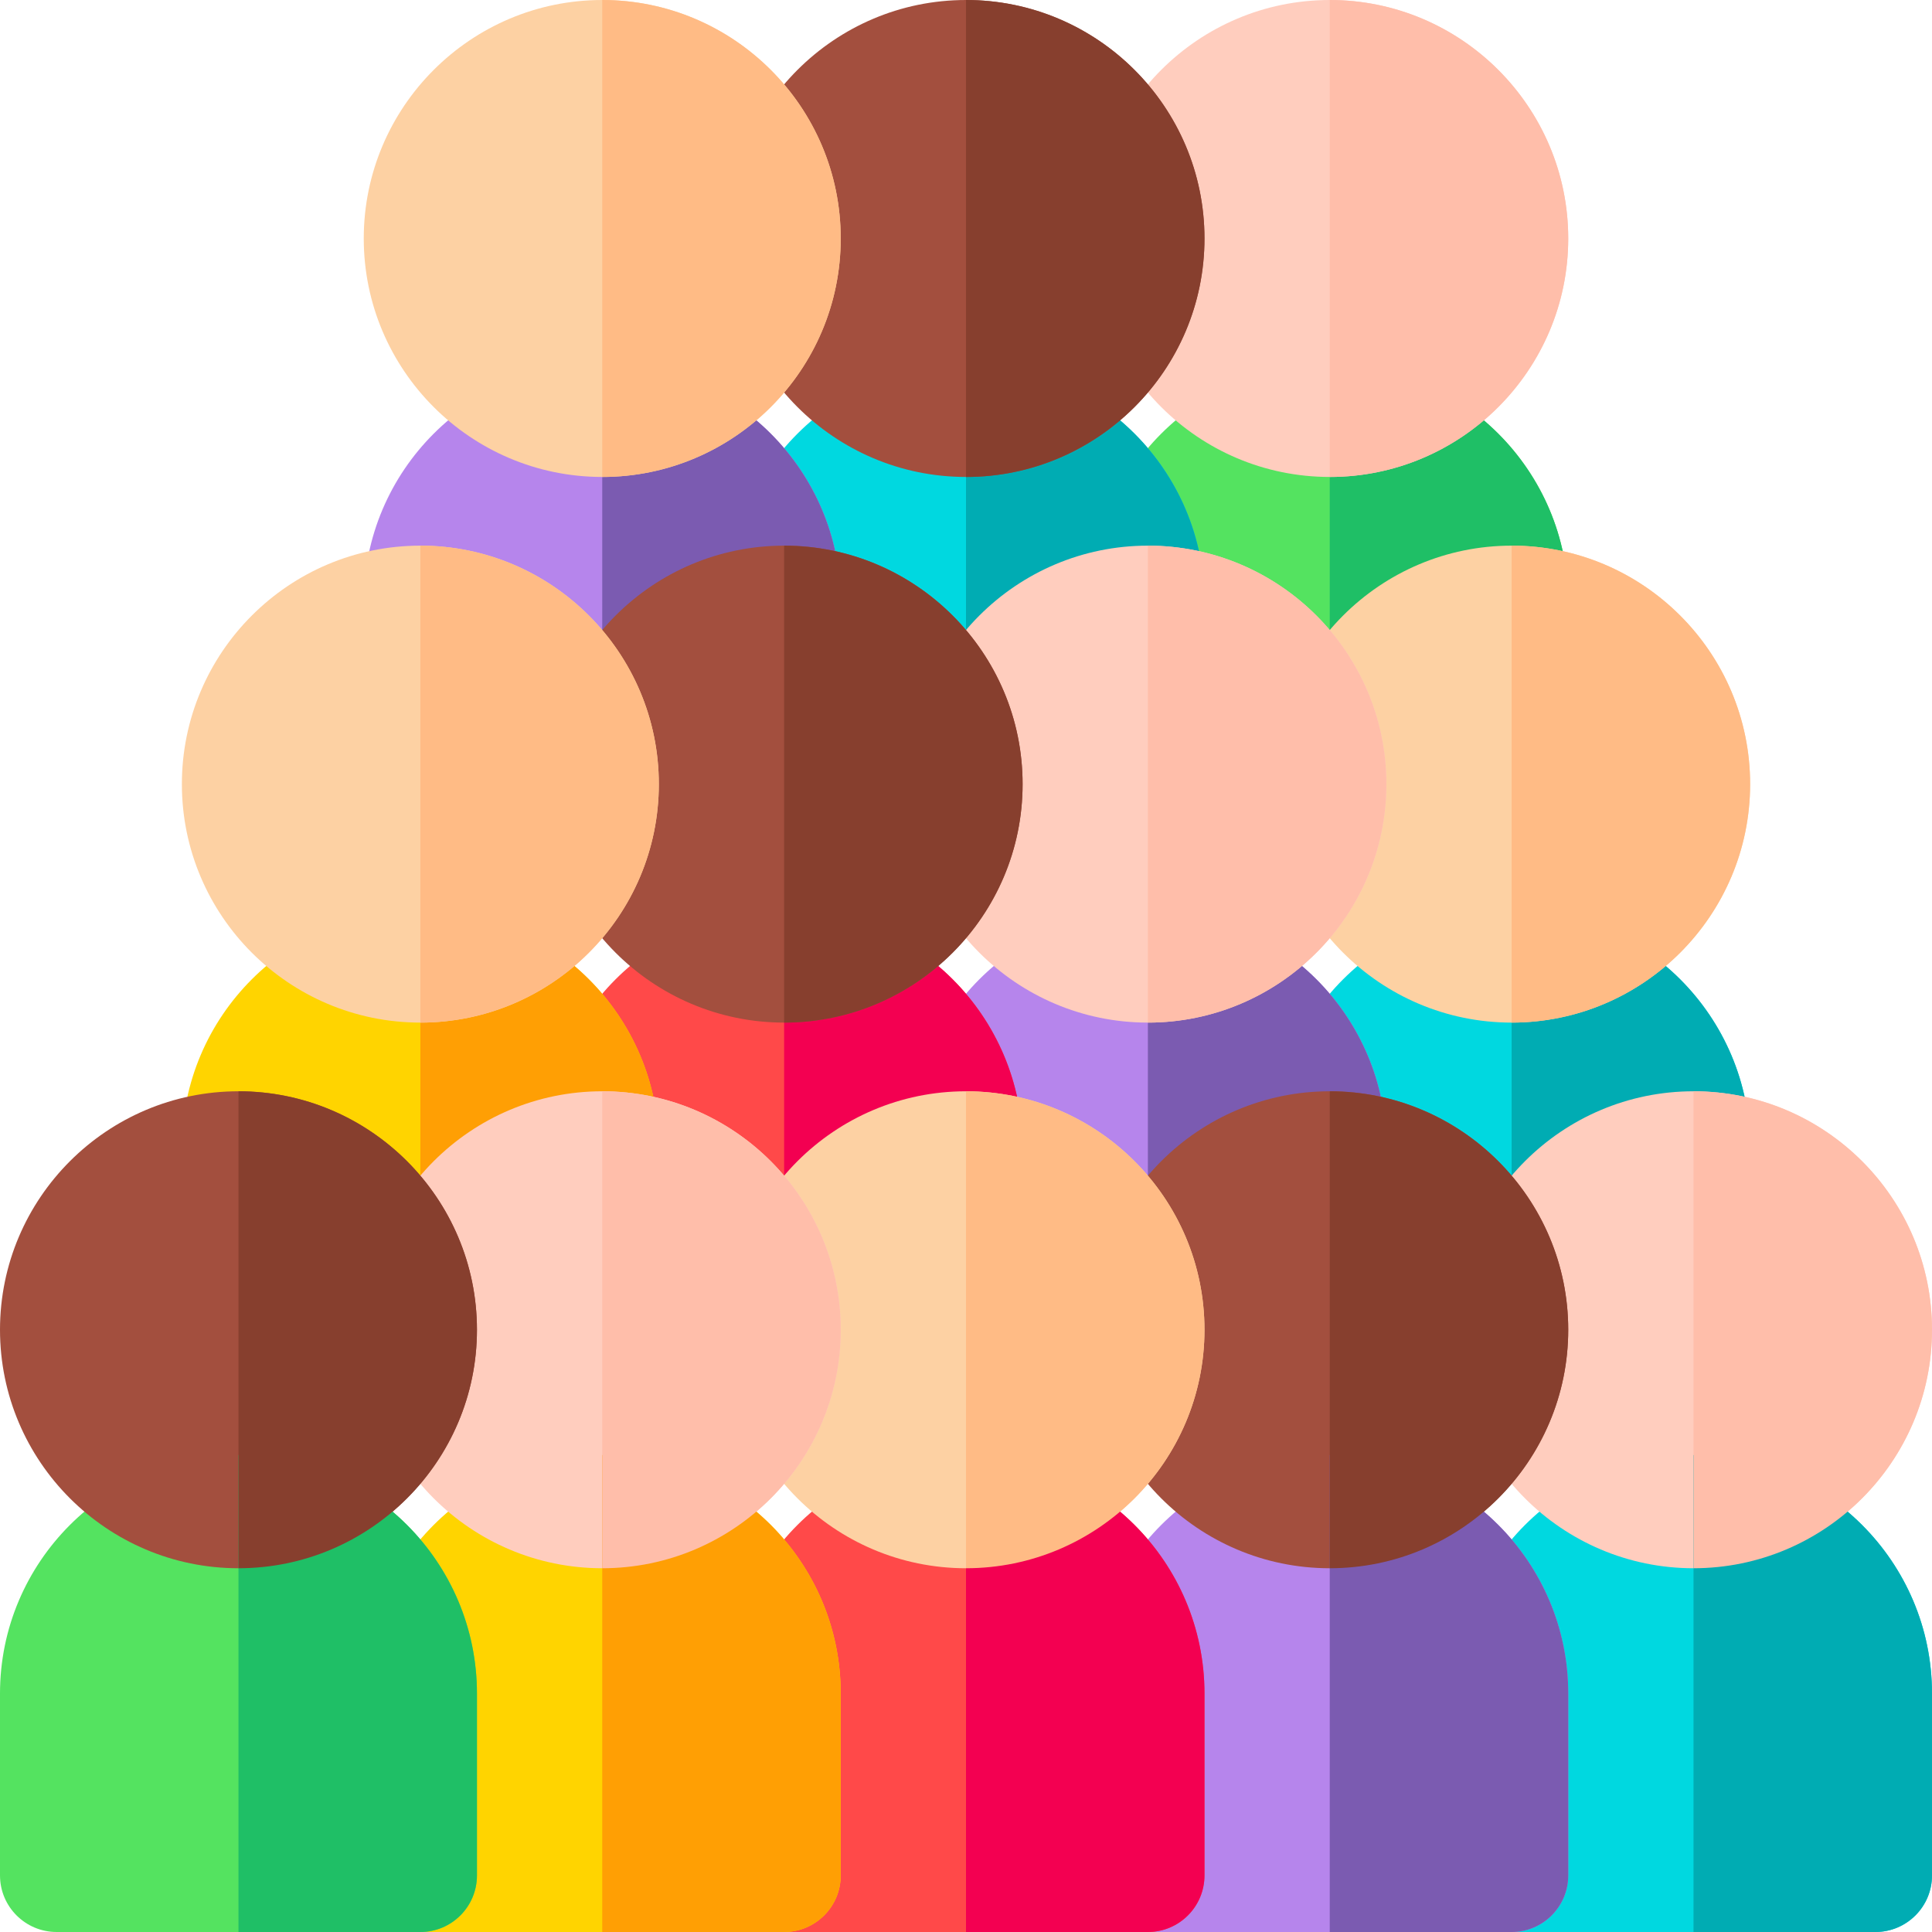 <svg height="512pt" viewBox="0 0 512 512" width="512pt" xmlns="http://www.w3.org/2000/svg"><path d="m352.398 96.398c-34.848 0-63.199 28.352-63.199 63.203 0 8.281 6.715 15 15 15h96.398c8.285 0 15-6.719 15-15 .004-34.852-28.352-63.203-63.199-63.203zm0 0" fill="#54e360"/><path d="m352.398 96.398v78.203h48.199c8.285 0 15-6.719 15-15 0-34.852-28.352-63.203-63.199-63.203zm0 0" fill="#1fbf66"/><path d="m256 96.398c-34.848 0-63.199 28.352-63.199 63.203 0 8.281 6.715 15 15 15h96.398c8.285 0 15-6.719 15-15 0-34.852-28.352-63.203-63.199-63.203zm0 0" fill="#00d8e0"/><path d="m256 96.398v78.203h48.199c8.285 0 15-6.719 15-15 0-34.852-28.352-63.203-63.199-63.203zm0 0" fill="#00acb3"/><path d="m159.602 96.398c-34.852 0-63.203 28.352-63.203 63.203 0 8.281 6.715 15 15 15h96.402c8.281 0 15-6.719 15-15 0-34.852-28.352-63.203-63.199-63.203zm0 0" fill="#b685ec"/><path d="m159.602 96.398-.004 78.203h48.203c8.281 0 15-6.719 15-15 0-34.852-28.352-63.203-63.199-63.203zm0 0" fill="#7b5bb1"/><path d="m400.602 241c-34.852 0-63.203 28.352-63.203 63.199 0 8.285 6.715 15 15 15h96.402c8.281 0 15-6.715 15-15 0-34.848-28.352-63.199-63.199-63.199zm0 0" fill="#00d8e0"/><path d="m400.602 241h-.004v78.199h48.203c8.281 0 15-6.715 15-15 0-34.848-28.352-63.199-63.199-63.199zm0 0" fill="#00acb3"/><path d="m304.199 241c-34.848 0-63.199 28.352-63.199 63.199 0 8.285 6.715 15 15 15h96.398c8.285 0 15-6.715 15-15 0-34.848-28.352-63.199-63.199-63.199zm0 0" fill="#b685ec"/><path d="m304.199 241v78.199h48.199c8.285 0 15-6.715 15-15 0-34.848-28.352-63.199-63.199-63.199zm0 0" fill="#7b5bb1"/><path d="m207.801 241c-34.852 0-63.199 28.352-63.199 63.199 0 8.285 6.715 15 15 15h96.398c8.285 0 15-6.715 15-15 0-34.848-28.352-63.199-63.199-63.199zm0 0" fill="#ff4949"/><path d="m207.801 241v78.199h48.199c8.285 0 15-6.715 15-15 0-34.848-28.352-63.199-63.199-63.199zm0 0" fill="#f30051"/><path d="m111.398 241c-34.848 0-63.199 28.352-63.199 63.199 0 8.285 6.715 15 15 15h96.398c8.285 0 15-6.715 15-15 .004-34.848-28.352-63.199-63.199-63.199zm0 0" fill="#ffd400"/><path d="m111.398 241v78.199h48.199c8.285 0 15-6.715 15-15 .004-34.848-28.348-63.199-63.199-63.199zm0 0" fill="#ff9f04"/><path d="m448.801 385.602c-34.852 0-63.199 28.352-63.199 63.199v48.199c0 8.285 6.715 15 15 15h96.398c8.285 0 15-6.715 15-15v-48.199c0-34.852-28.352-63.199-63.199-63.199zm0 0" fill="#00d8e0"/><path d="m352.398 385.602c-34.848 0-63.199 28.352-63.199 63.199v48.199c0 8.285 6.715 15 15 15h96.398c8.285 0 15-6.715 15-15v-48.199c.004-34.852-28.352-63.199-63.199-63.199zm0 0" fill="#b685ec"/><path d="m256 385.602c-34.848 0-63.199 28.352-63.199 63.199v48.199c0 8.285 6.715 15 15 15h96.398c8.285 0 15-6.715 15-15v-48.199c0-34.852-28.352-63.199-63.199-63.199zm0 0" fill="#ff4949"/><path d="m159.602 385.602c-34.852 0-63.203 28.352-63.203 63.199v48.199c0 8.285 6.715 15 15 15h96.402c8.281 0 15-6.715 15-15v-48.199c0-34.852-28.352-63.199-63.199-63.199zm0 0" fill="#ffd400"/><path d="m63.199 385.602c-34.848 0-63.199 28.348-63.199 63.199v48.199c0 8.285 6.715 15 15 15h96.398c8.285 0 15-6.715 15-15v-48.199c0-34.852-28.352-63.199-63.199-63.199zm0 0" fill="#54e360"/><path d="m448.801 289.199c-34.852 0-63.199 28.352-63.199 63.199 0 34.852 28.348 63.203 63.199 63.203 34.848 0 63.199-28.355 63.199-63.203 0-34.848-28.352-63.199-63.199-63.199zm0 0" fill="#ffcdbe"/><path d="m352.398 289.199c-34.848 0-63.199 28.352-63.199 63.199 0 34.852 28.352 63.203 63.199 63.203 34.848 0 63.199-28.355 63.199-63.203.004-34.848-28.352-63.199-63.199-63.199zm0 0" fill="#a34f3e"/><path d="m256 289.199c-34.848 0-63.199 28.352-63.199 63.199 0 34.852 28.352 63.203 63.199 63.203s63.199-28.355 63.199-63.203c0-34.848-28.352-63.199-63.199-63.199zm0 0" fill="#fdd1a3"/><path d="m159.602 289.199c-34.852 0-63.203 28.352-63.203 63.199 0 34.852 28.355 63.203 63.203 63.203 34.848 0 63.199-28.355 63.199-63.203 0-34.848-28.352-63.199-63.199-63.199zm0 0" fill="#ffcdbe"/><path d="m63.199 289.199c-34.848 0-63.199 28.352-63.199 63.199 0 34.852 28.352 63.203 63.199 63.203 34.848 0 63.199-28.355 63.199-63.203 0-34.848-28.352-63.199-63.199-63.199zm0 0" fill="#a34f3e"/><path d="m352.398 0c-34.848 0-63.199 28.352-63.199 63.199 0 34.848 28.352 63.199 63.199 63.199 34.848 0 63.199-28.352 63.199-63.199 0-34.848-28.352-63.199-63.199-63.199zm0 0" fill="#ffcdbe"/><path d="m256 0c-34.848 0-63.199 28.352-63.199 63.199 0 34.848 28.352 63.199 63.199 63.199s63.199-28.352 63.199-63.199c0-34.848-28.352-63.199-63.199-63.199zm0 0" fill="#a34f3e"/><path d="m159.602 0c-34.852 0-63.203 28.352-63.203 63.199 0 34.848 28.355 63.199 63.203 63.199 34.848 0 63.199-28.352 63.199-63.199 0-34.848-28.352-63.199-63.199-63.199zm0 0" fill="#fdd1a3"/><path d="m400.602 144.602c-34.852 0-63.203 28.352-63.203 63.199 0 34.848 28.352 63.199 63.203 63.199 34.848 0 63.199-28.352 63.199-63.199 0-34.848-28.352-63.199-63.199-63.199zm0 0" fill="#fdd1a3"/><path d="m304.199 144.602c-34.848 0-63.199 28.352-63.199 63.199 0 34.848 28.352 63.199 63.199 63.199 34.848 0 63.199-28.352 63.199-63.199 0-34.848-28.352-63.199-63.199-63.199zm0 0" fill="#ffcdbe"/><path d="m207.801 144.602c-34.852 0-63.199 28.352-63.199 63.199 0 34.848 28.348 63.199 63.199 63.199 34.848 0 63.199-28.352 63.199-63.199 0-34.848-28.352-63.199-63.199-63.199zm0 0" fill="#a34f3e"/><path d="m111.398 144.602c-34.848 0-63.199 28.352-63.199 63.199 0 34.848 28.352 63.199 63.199 63.199 34.848 0 63.199-28.352 63.199-63.199 0-34.848-28.352-63.199-63.199-63.199zm0 0" fill="#fdd1a3"/><path d="m63.199 385.602v126.398h48.199c8.285 0 15-6.715 15-15v-48.199c0-34.852-28.352-63.199-63.199-63.199zm0 0" fill="#1fbf66"/><path d="m63.199 289.199v126.402c34.848 0 63.199-28.355 63.199-63.203 0-34.848-28.352-63.199-63.199-63.199zm0 0" fill="#873f2e"/><path d="m159.602 385.602v126.398h48.199c8.281 0 15-6.715 15-15v-48.199c0-34.852-28.352-63.199-63.199-63.199zm0 0" fill="#ff9f04"/><path d="m159.602 289.199v126.402c34.848 0 63.199-28.355 63.199-63.203 0-34.848-28.352-63.199-63.199-63.199zm0 0" fill="#ffbeaa"/><path d="m256 385.602v126.398h48.199c8.285 0 15-6.715 15-15v-48.199c0-34.852-28.352-63.199-63.199-63.199zm0 0" fill="#f30051"/><path d="m256 289.199v126.402c34.848 0 63.199-28.355 63.199-63.203 0-34.848-28.352-63.199-63.199-63.199zm0 0" fill="#ffbb85"/><path d="m352.398 385.602v126.398h48.203c8.281 0 15-6.715 15-15v-48.199c0-34.852-28.352-63.199-63.203-63.199zm0 0" fill="#7b5bb1"/><path d="m352.398 289.199v126.402c34.852 0 63.199-28.355 63.199-63.203.004-34.848-28.348-63.199-63.199-63.199zm0 0" fill="#873f2e"/><path d="m448.801 385.602v126.398h48.199c8.285 0 15-6.715 15-15v-48.199c0-34.852-28.352-63.199-63.199-63.199zm0 0" fill="#00acb3"/><path d="m448.801 289.199v126.402c34.848 0 63.199-28.355 63.199-63.203 0-34.848-28.352-63.199-63.199-63.199zm0 0" fill="#ffbeaa"/><path d="m111.398 144.602v126.398c34.852 0 63.199-28.352 63.199-63.199.004-34.852-28.348-63.199-63.199-63.199zm0 0" fill="#ffbb85"/><path d="m207.801 144.602v126.398c34.848 0 63.199-28.352 63.199-63.199 0-34.852-28.352-63.199-63.199-63.199zm0 0" fill="#873f2e"/><path d="m304.199 144.602v126.398c34.852 0 63.199-28.352 63.199-63.199 0-34.852-28.348-63.199-63.199-63.199zm0 0" fill="#ffbeaa"/><path d="m400.602 144.602v126.398c34.848 0 63.199-28.352 63.199-63.199 0-34.852-28.352-63.199-63.199-63.199zm0 0" fill="#ffbb85"/><path d="m159.602 0v126.402c34.848 0 63.199-28.352 63.199-63.203 0-34.848-28.352-63.199-63.199-63.199zm0 0" fill="#ffbb85"/><path d="m256 0v126.402c34.848 0 63.199-28.352 63.199-63.203 0-34.848-28.352-63.199-63.199-63.199zm0 0" fill="#873f2e"/><path d="m352.398 0v126.402c34.852 0 63.199-28.352 63.199-63.203.004-34.848-28.348-63.199-63.199-63.199zm0 0" fill="#ffbeaa"/></svg>
